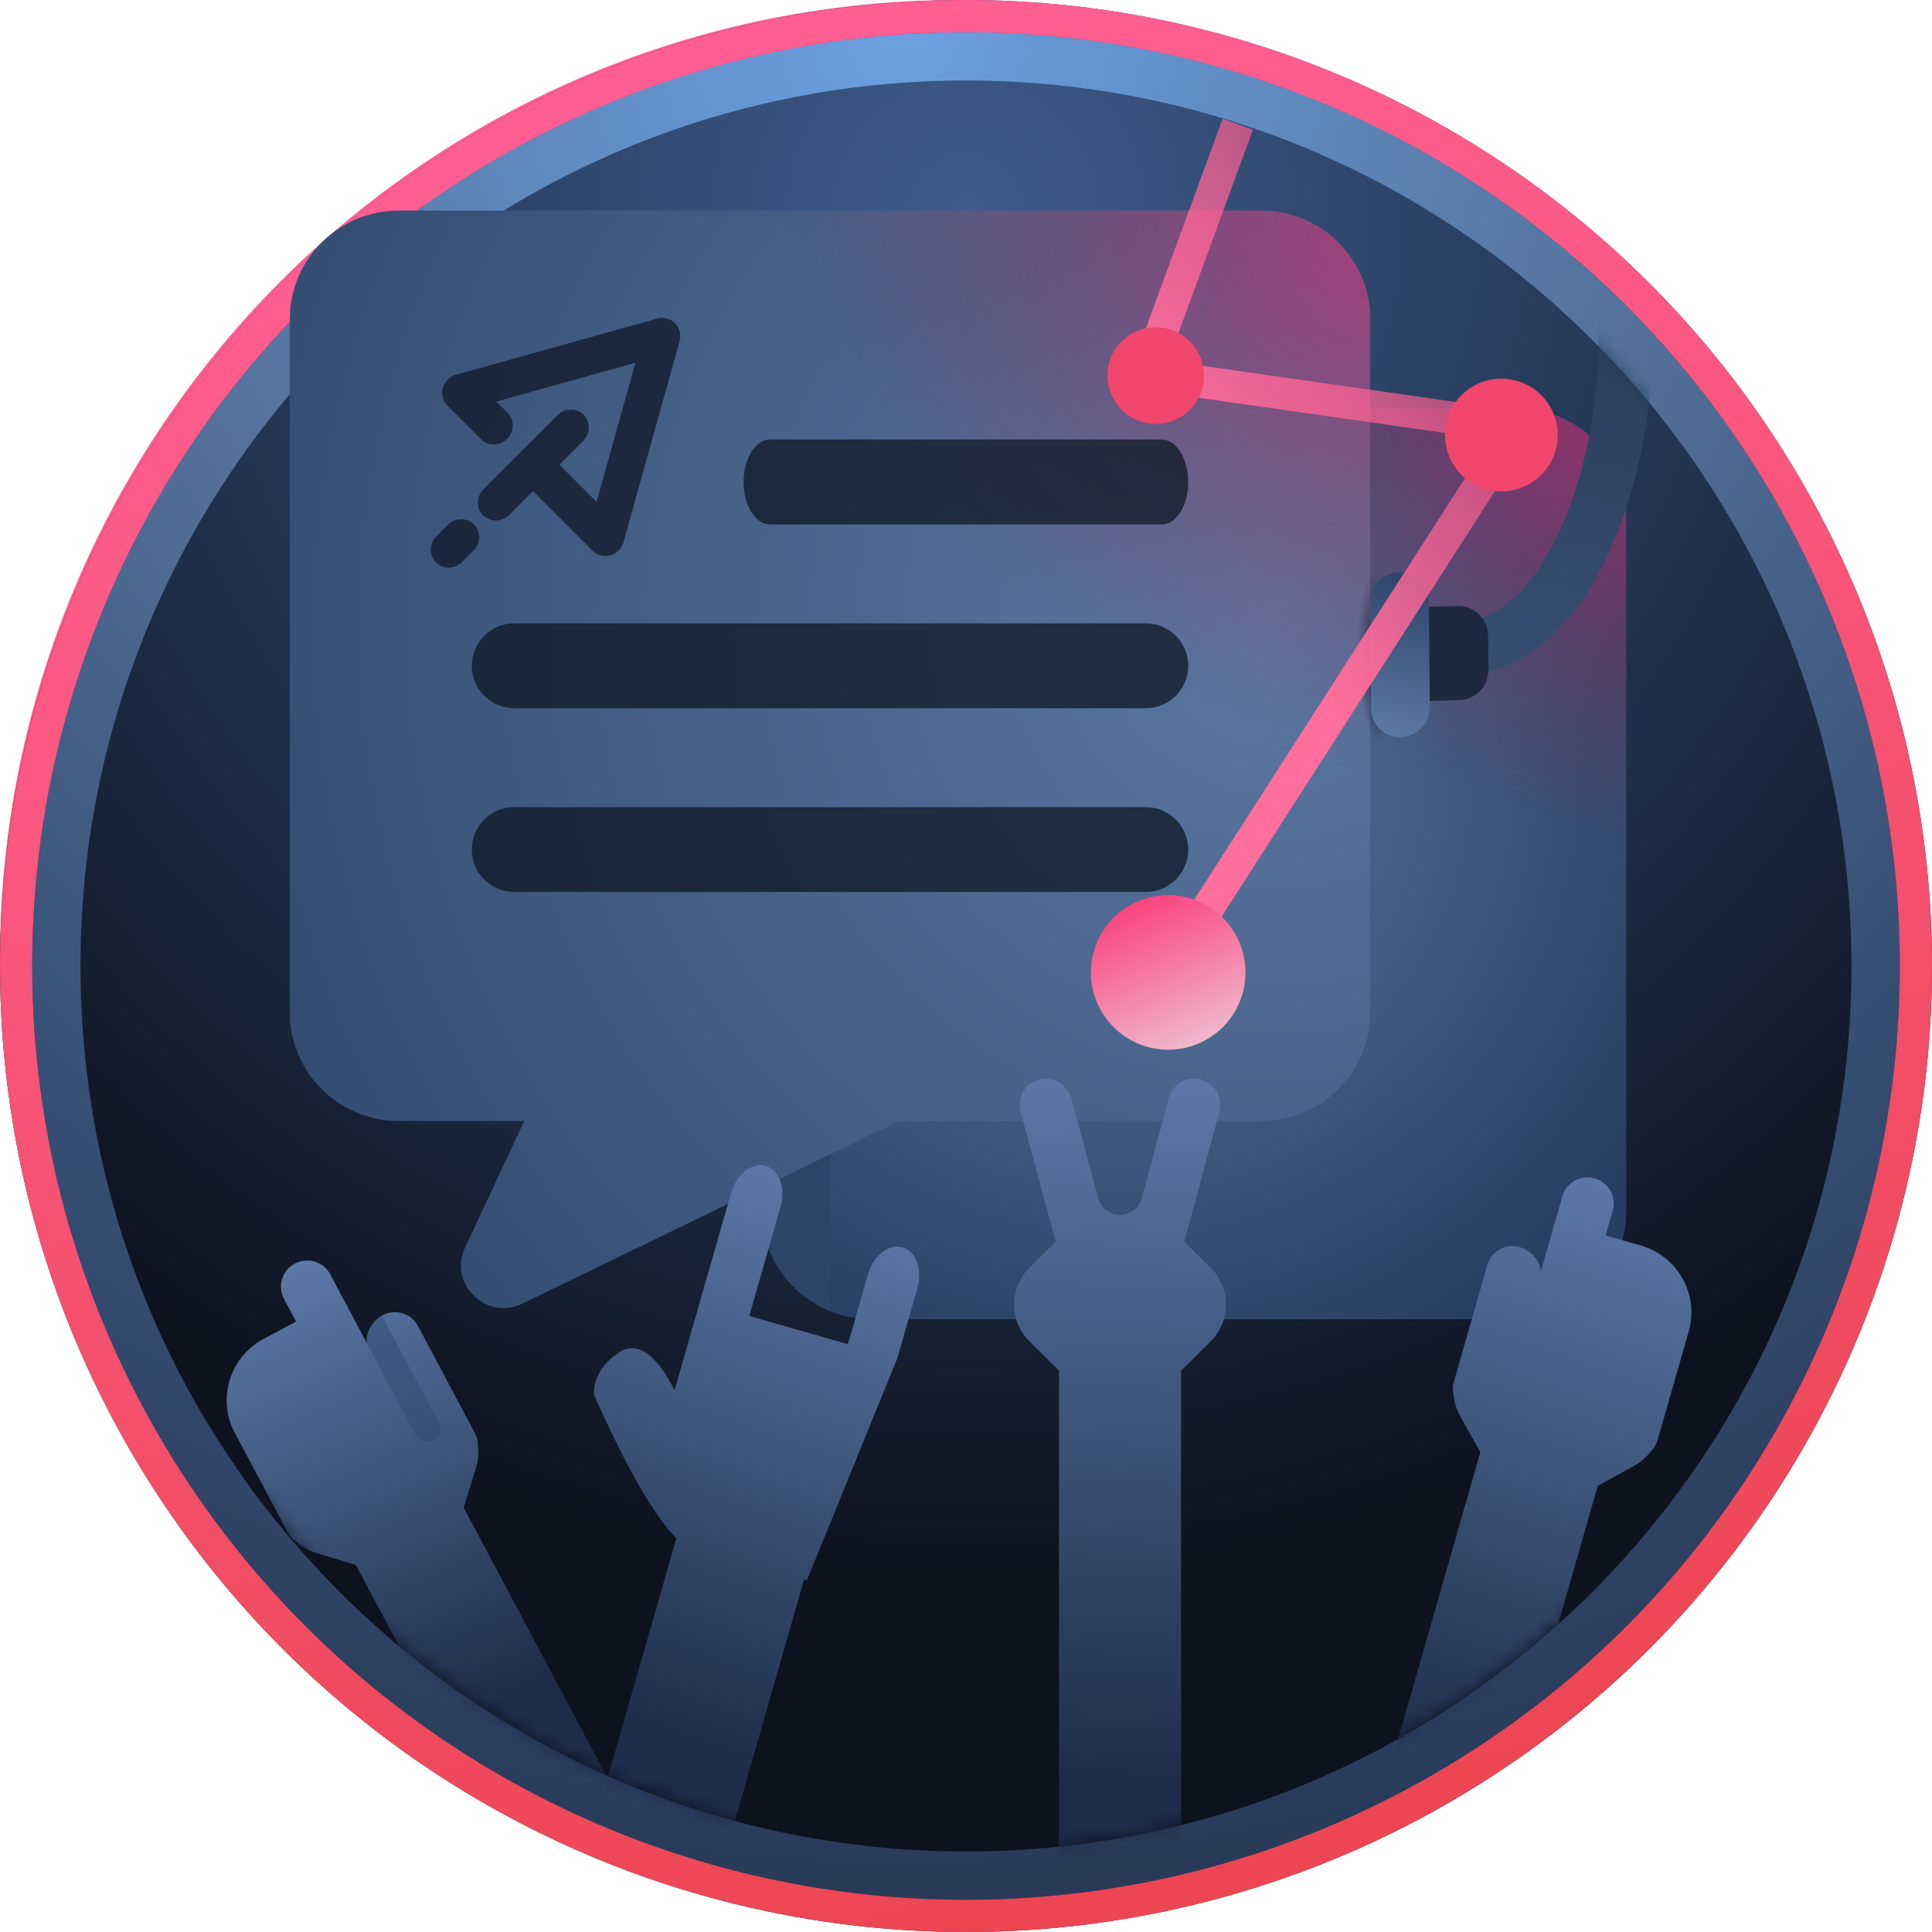 <svg xmlns="http://www.w3.org/2000/svg" xmlns:xlink="http://www.w3.org/1999/xlink" width="120" height="120"><defs><linearGradient id="a" x1="22.4%" x2="82.5%" y1="5.3%" y2="95.5%"><stop offset="0%" stop-color="#FF5F94"/><stop offset="100%" stop-color="#EC454F"/></linearGradient><linearGradient id="e" x1="25.613%" x2="50%" y1="6.73%" y2="100%"><stop offset="0%" stop-color="#FF5E92"/><stop offset="100%" stop-color="#ED4653"/></linearGradient><linearGradient id="f" x1="58.837%" x2="12.839%" y1="73.092%" y2="73.092%"><stop offset="0%" stop-color="#5B79A2"/><stop offset="100%" stop-color="#2E4469"/></linearGradient><linearGradient id="m" x1="50%" x2="47.269%" y1="-7.506%" y2="80.103%"><stop offset="0%" stop-color="#627FB0"/><stop offset="100%" stop-color="#1D2D49"/></linearGradient><linearGradient id="n" x1="50%" x2="47.833%" y1="-7.506%" y2="80.103%"><stop offset="0%" stop-color="#627FB0"/><stop offset="100%" stop-color="#1D2D49"/></linearGradient><linearGradient id="o" x1="50%" x2="48.993%" y1="-7.506%" y2="80.103%"><stop offset="0%" stop-color="#627FB0"/><stop offset="100%" stop-color="#1D2D49"/></linearGradient><linearGradient id="p" x1="50%" x2="48.658%" y1="-7.506%" y2="80.103%"><stop offset="0%" stop-color="#627FB0"/><stop offset="100%" stop-color="#1D2D49"/></linearGradient><linearGradient id="s" x1="55.122%" x2="46.664%" y1="0%" y2="100%"><stop offset="0%" stop-color="#364D71"/><stop offset="100%" stop-color="#253652"/></linearGradient><linearGradient id="t" x1="50%" x2="58.241%" y1="100%" y2="0%"><stop offset="0%" stop-color="#2E4469"/><stop offset="100%" stop-color="#5B79A2"/></linearGradient><linearGradient id="u" x1="22.422%" x2="58.126%" y1="-39.599%" y2="55.347%"><stop offset="0%" stop-color="#F4487D" stop-opacity=".16"/><stop offset="100%" stop-color="#FF6E9C"/></linearGradient><linearGradient id="v" x1="80.884%" x2="0%" y1="0%" y2="89.582%"><stop offset="0%" stop-color="#FB3B78"/><stop offset="100%" stop-color="#EFC7D8"/></linearGradient><radialGradient id="b" cx="50%" cy="11.19%" r="69.799%" fx="50%" fy="11.19%"><stop offset="0%" stop-color="#3D5C8D"/><stop offset="100%" stop-color="#0C131F"/></radialGradient><radialGradient id="d" cx="46.522%" cy="0%" r="135.558%" fx="46.522%" fy="0%"><stop offset="0%" stop-color="#6BA0E2"/><stop offset="30.516%" stop-color="#54729A"/><stop offset="52.562%" stop-color="#385076"/><stop offset="100%" stop-color="#131E32"/></radialGradient><radialGradient id="g" cx="36.642%" cy="40.778%" r="81.651%" fx="36.642%" fy="40.778%" gradientTransform="matrix(.689 .633 -.724 .603 .41 -.07)"><stop offset="0%" stop-color="#5B79A2"/><stop offset="100%" stop-color="#263C60"/></radialGradient><radialGradient id="h" cx="100%" cy="3.593%" r="49.422%" fx="100%" fy="3.593%" gradientTransform="matrix(-.49 .762 -1.161 -.571 1.532 -.706)"><stop offset="0%" stop-color="#D12A6F"/><stop offset="100%" stop-color="#83234B" stop-opacity="0"/></radialGradient><radialGradient id="i" cx="91.248%" cy="36.505%" r="116.84%" fx="91.248%" fy="36.505%" gradientTransform="matrix(-.877 .473 -.481 -.863 1.888 .248)"><stop offset="0%" stop-color="#5B79A2"/><stop offset="100%" stop-color="#2E4469"/></radialGradient><radialGradient id="j" cx="100%" cy="3.593%" r="45.286%" fx="100%" fy="3.593%" gradientTransform="matrix(-.535 .832 -1.126 -.701 1.575 -.77)"><stop offset="0%" stop-color="#D12A6F"/><stop offset="100%" stop-color="#83234B" stop-opacity="0"/></radialGradient><radialGradient id="q" cx="52.436%" cy="42.955%" r="37.005%" fx="52.436%" fy="42.955%" gradientTransform="matrix(-.976 0 0 -.211 1.036 .52)"><stop offset="0%" stop-color="#172743"/><stop offset="100%" stop-opacity="0"/></radialGradient><circle id="c" cx="60" cy="60" r="60"/><circle id="k" cx="55" cy="55" r="55"/><filter id="r" width="100%" height="100%" x="0%" y="0%" filterUnits="objectBoundingBox"><feGaussianBlur in="SourceGraphic"/></filter></defs><g fill="none" fill-rule="evenodd"><circle cx="59.5" cy="59.5" r="58.5" fill="#000" fill-opacity=".15"/><path fill="url(#a)" fill-rule="nonzero" d="M59.529 119.032a59.22 59.22 0 0 1-33.27-10.162 59.7 59.7 0 0 1-21.56-26.182 59.428 59.428 0 0 1 5.487-56.43A59.659 59.659 0 0 1 36.368 4.7a59.425 59.425 0 0 1 56.43 5.486 59.685 59.685 0 0 1 21.558 26.182 59.428 59.428 0 0 1-5.487 56.43 59.677 59.677 0 0 1-26.181 21.559 59.15 59.15 0 0 1-23.16 4.675zm0-117.025a57.249 57.249 0 0 0-32.161 9.823 57.677 57.677 0 0 0-20.84 25.307 57.444 57.444 0 0 0 5.302 54.546 57.69 57.69 0 0 0 25.307 20.84 57.445 57.445 0 0 0 54.546-5.304 57.685 57.685 0 0 0 20.84-25.307 57.443 57.443 0 0 0-5.304-54.545 57.69 57.69 0 0 0-25.307-20.84 57.164 57.164 0 0 0-22.384-4.52z"/><use fill="url(#b)" xlink:href="#c"/><path fill="url(#d)" d="M60 2c32.033 0 58 25.967 58 58s-25.967 58-58 58S2 92.033 2 60 27.967 2 60 2zm0 3C29.624 5 5 29.624 5 60s24.624 55 55 55 55-24.624 55-55S90.376 5 60 5z"/><circle cx="60" cy="60" r="59" stroke="url(#e)" stroke-width="2"/><path fill="url(#f)" fill-rule="nonzero" d="M76.231 68.844H36.084c-3.733 0-6.77-3.02-6.77-6.732v-5.62c0-1.008.578-1.927 1.488-2.368l5.308-2.576a2.668 2.668 0 0 1 1.161-.266h23.067c.81 0 1.47-.657 1.47-1.463V14.928a2.642 2.642 0 0 1 2.65-2.634h11.777c3.73 0 6.765 3.022 6.765 6.738v43.08c0 3.712-3.036 6.732-6.769 6.732z" transform="translate(18 13.078)"/><path fill="url(#g)" fill-rule="nonzero" d="M76.235 12.293H64.457a2.642 2.642 0 0 0-2.648 2.635v34.89c0 .807-.66 1.463-1.471 1.463H37.27c-.402 0-.8.092-1.161.267l-2.557 1.24v15.566c.782.315 1.636.49 2.53.49H76.23c3.733 0 6.769-3.02 6.769-6.732v-43.08c0-3.716-3.035-6.739-6.765-6.739z" transform="translate(18 13.078)"/><path fill="url(#h)" d="M76.235 12.293H64.457a2.642 2.642 0 0 0-2.648 2.635v34.89c0 .807-.66 1.463-1.471 1.463H37.27c-.402 0-.8.092-1.161.267l-2.557 1.24v15.566c.782.315 1.636.49 2.53.49H76.23c3.733 0 6.769-3.02 6.769-6.732v-43.08c0-3.716-3.035-6.739-6.765-6.739z" opacity=".645" transform="translate(18 13.078)"/><path fill="url(#i)" d="m10.883 64.414 3.681-7.864H6.77C3.037 56.55 0 53.528 0 49.813V6.737C0 3.022 3.037 0 6.77 0h53.567c3.733 0 6.77 3.022 6.77 6.737v43.076c0 3.715-3.037 6.737-6.77 6.737H37.834L14.445 67.894c-2.23 1.08-4.618-1.225-3.562-3.48z" transform="translate(18 13.078)"/><path fill="url(#j)" d="m10.883 64.414 3.681-7.864H6.77C3.037 56.55 0 53.528 0 49.813V6.737C0 3.022 3.037 0 6.77 0h53.567c3.733 0 6.77 3.022 6.77 6.737v43.076c0 3.715-3.037 6.737-6.77 6.737H37.834L14.445 67.894c-2.23 1.08-4.618-1.225-3.562-3.48z" opacity=".645" transform="translate(18 13.078)"/><path d="M72.16 32.572H47.83c-.909 0-1.645-1.18-1.645-2.635 0-1.454.737-2.634 1.644-2.634H72.16c.908 0 1.644 1.18 1.644 2.634 0 1.455-.736 2.635-1.644 2.635zm-1.005 11.415H31.952a2.642 2.642 0 0 1-2.65-2.634 2.642 2.642 0 0 1 2.649-2.635h39.204a2.642 2.642 0 0 1 2.649 2.635 2.641 2.641 0 0 1-2.649 2.634zm0 11.416H31.952a2.643 2.643 0 0 1-2.65-2.636 2.641 2.641 0 0 1 2.649-2.634h39.204a2.642 2.642 0 0 1 2.649 2.634 2.641 2.641 0 0 1-2.649 2.634z" fill="#0D1624" fill-rule="nonzero" opacity=".739"/><g fill="#0D1624" fill-rule="nonzero" opacity=".739"><path d="M27.818 23.575c.172-.173.385-.281.604-.326l12.385-3.458c.42-.118.84.005 1.118.285.28.277.402.698.285 1.118l-3.481 12.467c-.172.61-.797.987-1.4.842l-.009-.002-.008-.003a1.095 1.095 0 0 1-.593-.383l-3.611-3.61-1.467 1.468c-.43.43-1.097.473-1.543.116l-.092-.082c-.442-.442-.427-1.174.034-1.635l4.573-4.574c.43-.43 1.098-.472 1.544-.116l.092.082c.442.442.426 1.174-.034 1.634l-1.468 1.468 2.309 2.309 2.415-8.646-8.646 2.414.709.709c.405.405.42 1.058.051 1.512l-.085.094c-.453.453-1.173.468-1.607.034l-2.01-2.01a1.109 1.109 0 0 1-.345-.474l-.037-.119a1.138 1.138 0 0 1 .058-.73c.043-.101.101-.2.174-.29l.084-.093zm-.014 9.033c.43-.43 1.097-.473 1.543-.116l.092.082c.442.442.427 1.173-.034 1.635l-.688.688c-.43.43-1.097.473-1.543.116l-.092-.083c-.442-.441-.427-1.174.034-1.634l.688-.69z"/></g><g transform="translate(5 5)"><mask id="l" fill="#fff"><use xlink:href="#k"/></mask><g mask="url(#l)" fill-rule="nonzero"><path d="M6.457 0c.88 0 1.594.987 1.594 2.206V9.24h6.376V4.727c0-1.218.714-2.206 1.594-2.206.88 0 1.594.988 1.594 2.206V9.24l-1.594 14.788-.185-.001v20.655H7.501l.001-20.918c-1.673-.927-4.128-3.307-7.365-7.142l-.008-.02c-.068-.172-.52-1.474.805-2.994 1.423-1.634 3.928 1.36 3.928 1.36V2.206C4.862.987 5.576 0 6.457 0z" fill="url(#m)" transform="rotate(16 -215.333 162.123)"/><path fill="url(#n)" d="M6.607 3.216v-1.6C6.607.724 7.335 0 8.233 0c.898 0 1.626.724 1.626 1.616v4.849c.223-.628.97-1.078 1.677-1.078.898 0 1.626.724 1.626 1.616v7.542c0 .29-.078.562-.212.797a3.228 3.228 0 0 1-.74 1.135l-1.835 1.824v19.178H2.787V18.301L.952 16.477a3.228 3.228 0 0 1-.74-1.135A1.605 1.605 0 0 1 0 14.545V7.526c0-2.38 1.942-4.31 4.336-4.31h2.27z" transform="rotate(-28 158.142 26.546)"/><path fill="#2E4469" d="m20.823 84.139-4.161-7.827 1.126 2.117c-.096-.643.33-1.37.93-1.713l3.541 6.66a.81.81 0 0 1-.338 1.094.81.81 0 0 1-1.098-.331z" opacity=".409"/><path fill="url(#o)" d="m12.21 16.312-1.834 1.824V55H2.787V18.136L.953 16.312a3.217 3.217 0 0 1 0-4.57l1.633-1.624-2.18-8.083A1.618 1.618 0 0 1 1.634.037c.855-.185 1.7.365 1.927 1.205L5.226 7.42c.164.61.72 1.035 1.356 1.035.635 0 1.191-.424 1.356-1.035l1.677-6.222a1.627 1.627 0 0 1 2.067-1.12c.835.264 1.29 1.16 1.063 2.001l-2.167 8.04 1.633 1.622a3.218 3.218 0 0 1 0 4.571z" transform="translate(57.986 62)"/><path d="M8.826 3.216c2.395 0 4.336 1.93 4.336 4.31v7.02c0 .29-.078.561-.212.796a3.228 3.228 0 0 1-.74 1.135l-1.835 1.824v29.322H2.787V18.3L.952 16.477a3.228 3.228 0 0 1-.74-1.135A1.605 1.605 0 0 1 0 14.545V7.003c0-.892.728-1.616 1.626-1.616.708 0 1.454.45 1.677 1.078V1.616C3.303.724 4.031 0 4.93 0c.898 0 1.627.724 1.627 1.616v1.6h2.27z" fill="url(#p)" transform="rotate(16 -193.126 351.163)"/></g><g mask="url(#l)"><g transform="scale(1 -1) rotate(-7 -314.022 -612.777)"><ellipse cx="8.185" cy="8.331" fill="url(#q)" filter="url(#r)" opacity=".899" rx="7.306" ry="7.13" transform="rotate(-81 8.185 8.331)"/><path stroke="url(#s)" stroke-width="3.343" d="M10.136 5.764c-10.752.71-13.958 30.04-4.672 30.053" transform="scale(-1 1) rotate(-8 23.6 171.586)"/><path fill="#1B283E" d="m8.801 7.27-.277 2.114a1.857 1.857 0 0 0 1.565 2.078l1.752.265a1.857 1.857 0 0 0 2.114-1.56l.004-.035.278-2.114a1.859 1.859 0 0 0-1.566-2.079l-1.75-.264a1.857 1.857 0 0 0-2.114 1.56L8.8 7.27z"/><path fill="url(#t)" d="m7.014-.934.398 6.571a1.858 1.858 0 0 1-1.706 1.964H5.7a1.793 1.793 0 0 1-1.931-1.644l-.003-.035-.398-6.57a1.859 1.859 0 0 1 1.706-1.965h.007A1.793 1.793 0 0 1 7.012-.969l.003.035z" transform="scale(-1 1) rotate(-4 81.373 206.68)"/></g></g></g><g><path stroke="url(#u)" stroke-linejoin="round" stroke-width="2" d="m25.266 0 .321 16.521-22.844-4.388 8.63 35.336" transform="scale(-1 1) rotate(-19 -2.753 309.059)"/><circle cx="3" cy="3" r="3" fill="#F1476C" transform="scale(-1 1) rotate(-19 26.344 236.616)"/><circle cx="3.5" cy="3.5" r="3.5" fill="#F1476C" transform="scale(-1 1) rotate(-19 25.393 304.349)"/><circle cx="4.8" cy="4.8" r="4.8" fill="url(#v)" transform="scale(-1 1) rotate(-19 132.244 263.739)"/></g></g></svg>